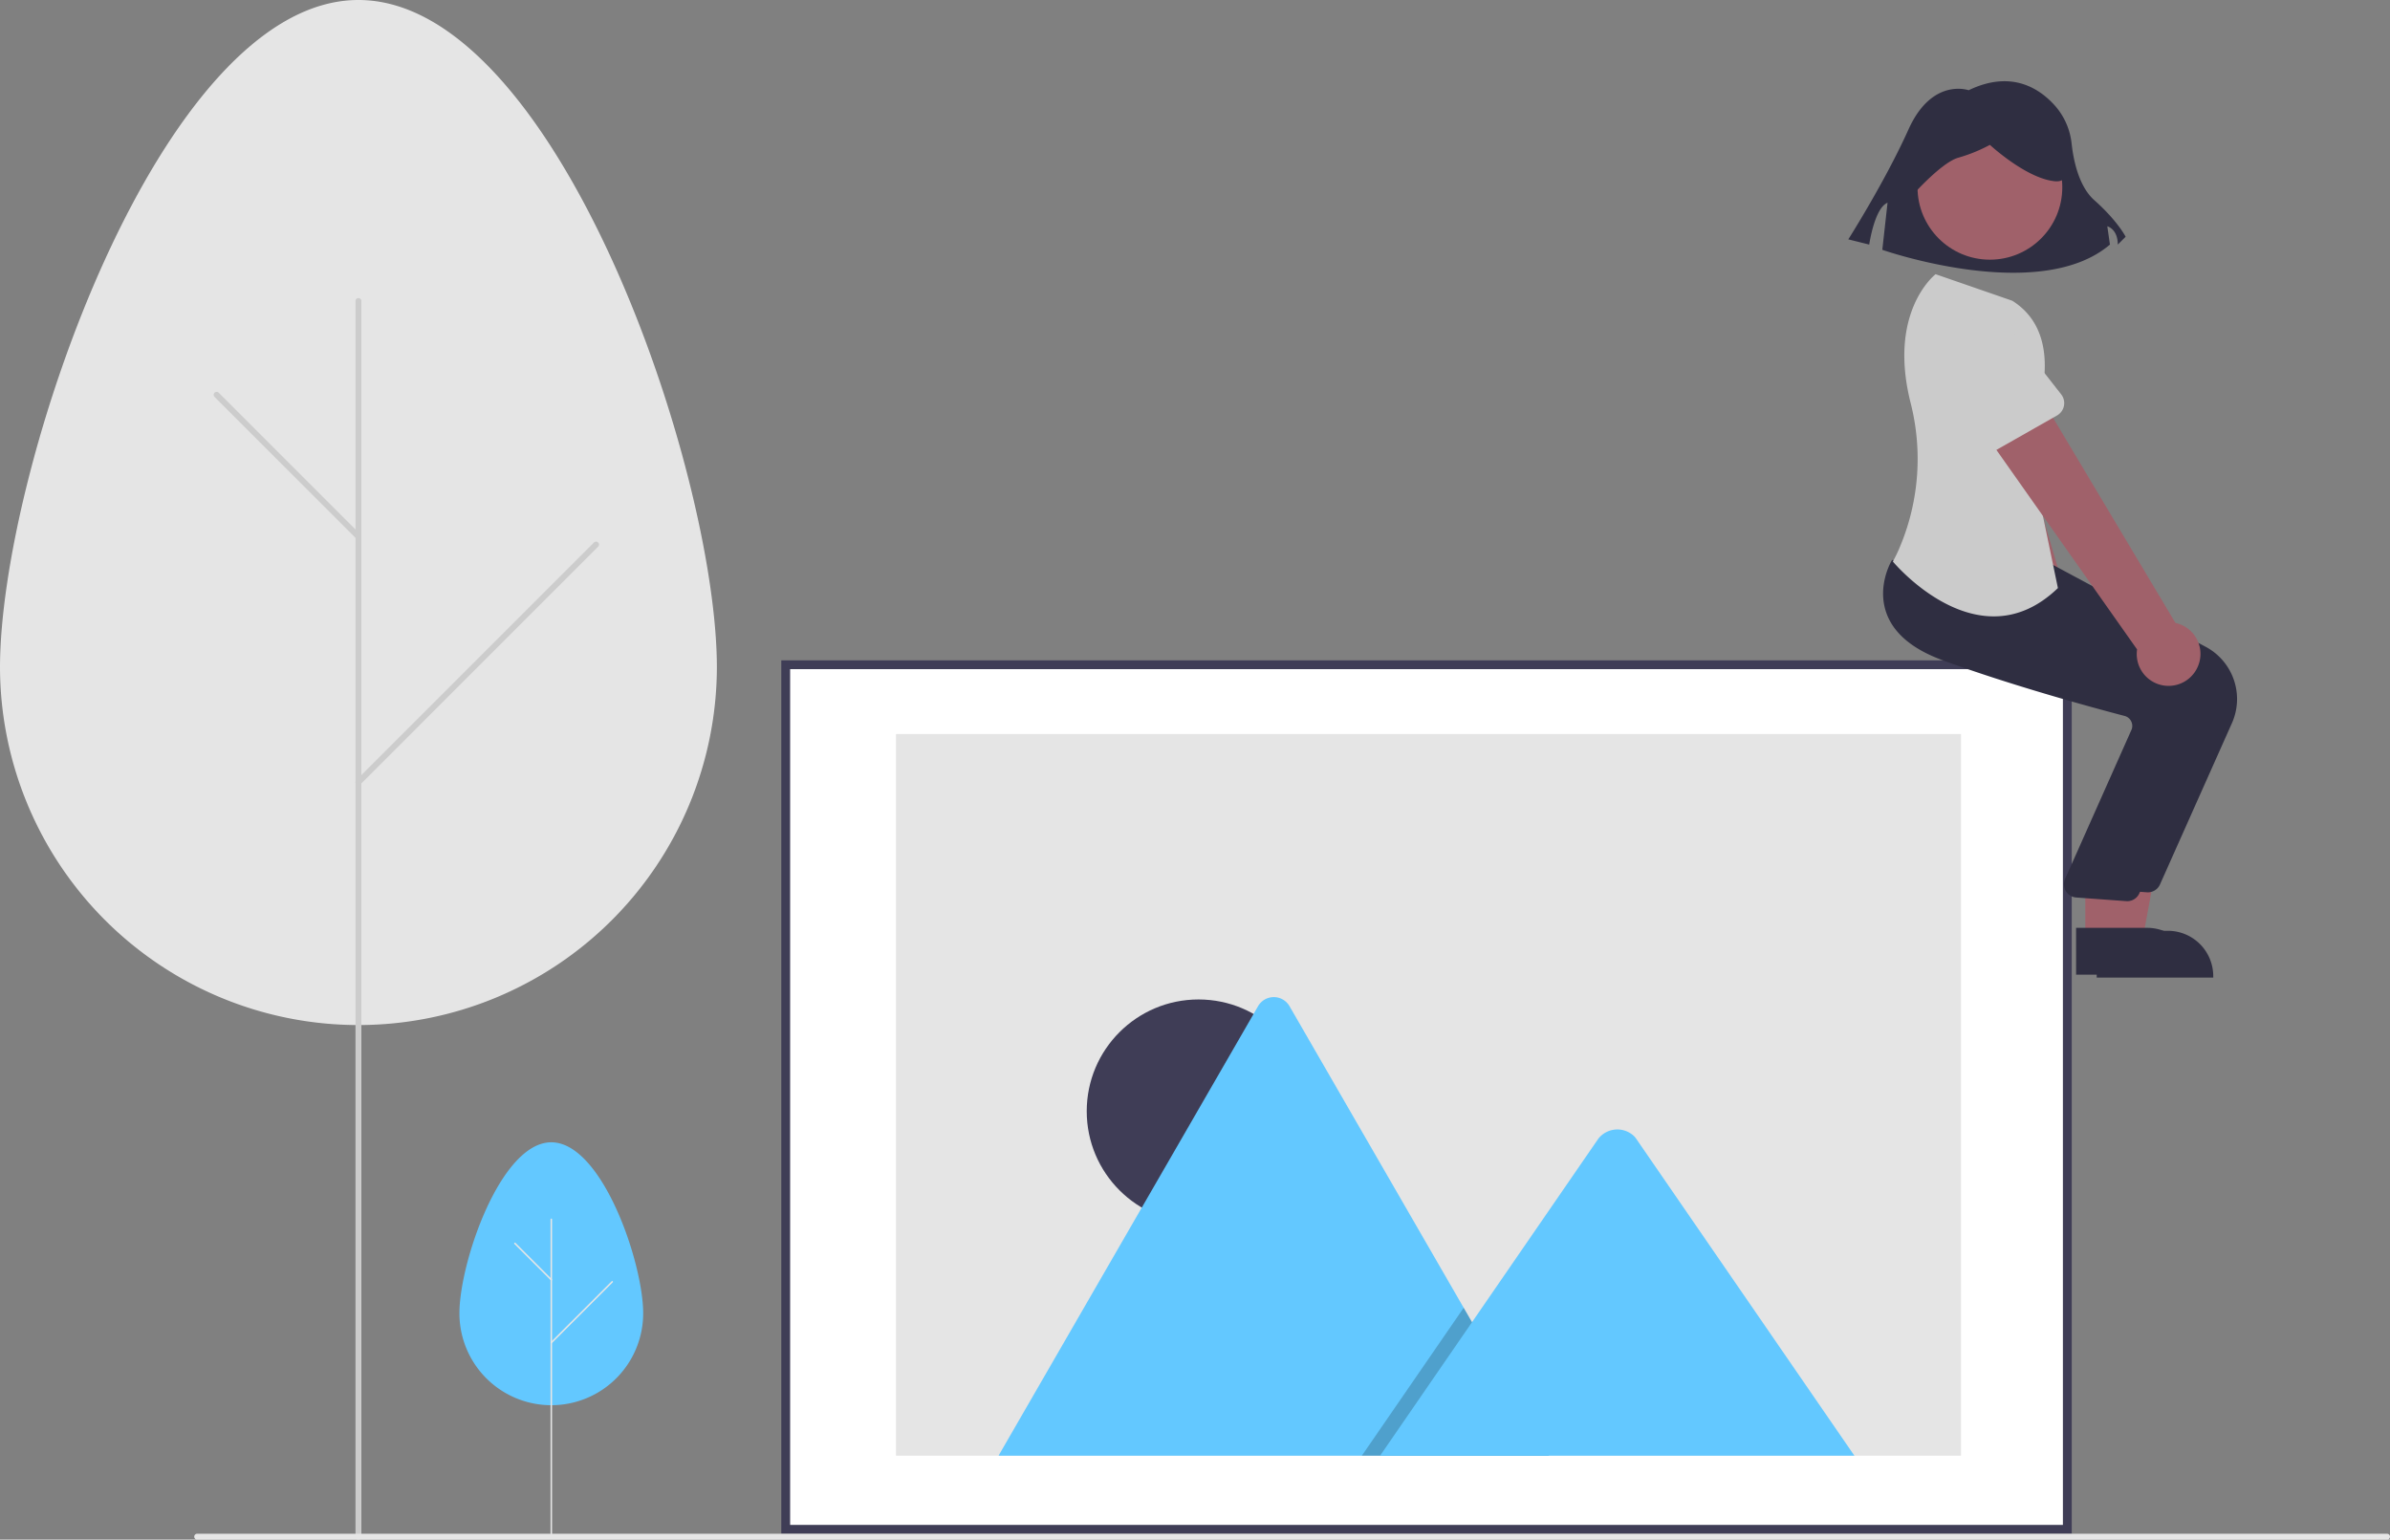 <svg id="b5ba9921-0f86-40ea-931c-c7d258b36081" data-name="Layer 1" xmlns="http://www.w3.org/2000/svg" width="810.896" height="522.419" viewBox="0 0 810.896 522.419"><rect x="0" y="0" width="810.896" height="522.419" fill="#808080" stroke="none"/><path id="b2e49937-4c28-4650-9a4e-f6eb0342852c" data-name="Path 902" d="M862.489,219.408s-12.428-4.438-20.417,13.315-20.417,37.283-20.417,37.283l7.1,1.775s1.775-12.428,6.214-14.2l-1.774,15.977s53.261,18.641,77.228-1.775l-.888-6.214s3.554.889,3.554,6.213l2.663-2.663s-2.663-5.326-10.652-12.428c-5.244-4.661-7.046-13.529-7.665-19.073a23.081,23.081,0,0,0-5.314-12.569C886.81,218.896,877.136,212.357,862.489,219.408Z" transform="translate(-194.552 -188.791)" fill="#2f2e41"/><rect id="b235f806-e2c9-45ef-b703-f7f371930907" data-name="Rectangle 111" x="267" y="225.059" width="434.837" height="293.361" fill="#fff"/><path id="e6118afa-4c53-4ea0-93af-402108239327" data-name="Path 709" d="M897.47,709.21H459.634v-296.36H897.47Zm-434.837-3H894.471v-290.361H462.633Z" transform="translate(-194.552 -188.791)" fill="#3f3d56"/><path id="b8219341-780b-4b9f-9d82-e7d3fa088cf7" data-name="Path 710" d="M498.552,682.726H859.895v-244.877H498.552Z" transform="translate(-194.552 -188.791)" fill="#e5e5e5"/><g id="b57d6a17-8879-4c63-8b1e-809c4937ad7c" data-name="Group 55"><circle id="f626c2c6-7cdb-4d92-a189-e8377e4d5dd9" data-name="Ellipse 110" cx="406.643" cy="377.057" r="37.928" fill="#3f3d56"/><path id="aef23fce-a5bc-48f3-9270-c0a812cf70d7" data-name="Path 711" d="M720.131,682.731H534.07a3.799,3.799,0,0,1-.7-.055l88-152.425a6.161,6.161,0,0,1,10.725,0l59.062,102.28,2.829,4.895Z" transform="translate(-194.552 -188.791)" fill="#63c8ff"/><path id="f49f870d-1e60-4ae8-9c2e-844cb844297a" data-name="Path 712" d="M720.132,682.727H656.605l31.185-45.3,2.246-3.263,1.123-1.632,2.828,4.895Z" transform="translate(-194.552 -188.791)" opacity="0.2" style="isolation:isolate"/><path id="f26d8b81-72d3-442f-931c-1cf77feee227" data-name="Path 713" d="M823.729,682.726H662.801l31.185-45.3,2.244-3.263,40.636-59.03a8.223,8.223,0,0,1,12.206-.73,7.341,7.341,0,0,1,.585.73Z" transform="translate(-194.552 -188.791)" fill="#63c8ff"/></g><path id="af23e7e7-c6d9-490d-9a1e-f56b632e5413" data-name="Path 916" d="M902.931,419.229a10.743,10.743,0,0,0-3.807-16.027l-27.553-93.885-20.981,10.275,33.681,89.055a10.8,10.8,0,0,0,18.66,10.581Z" transform="translate(-194.552 -188.791)" fill="#a0616a"/><path id="edb8a645-d37c-41d5-9dcf-4e84f2320980" data-name="Path 917" d="M877.813,324.995l-23.483,6.357a4.817,4.817,0,0,1-6.042-4.086l-2.838-24.087a13.378,13.378,0,0,1,25.846-6.915l9.674,22.156a4.817,4.817,0,0,1-3.156,6.576Z" transform="translate(-194.552 -188.791)" fill="#63c8ff"/><path id="faf5a66f-1aba-46ba-93f5-cb656330ef2a" data-name="Path 918" d="M909.068,508.625h12.26l5.833-31.8h-18.1Z" transform="translate(-194.552 -188.791)" fill="#a0616a"/><path id="be6067fd-5756-458a-b264-3124d9ac4730" data-name="Path 919" d="M905.941,504.622H930.09a15.386,15.386,0,0,1,15.387,15.385v.502H905.942Z" transform="translate(-194.552 -188.791)" fill="#2f2e41"/><path id="bc15289d-c7cc-497e-9eba-f743ca86984b" data-name="Path 920" d="M923.299,491.575q-.214,0-.43-.021l-16.967-1.235a4.5,4.5,0,0,1-3.809-6.029l22.707-51.015a3.5,3.5,0,0,0-.2-2.8,3.45,3.45,0,0,0-2.211-1.76c-10.677-2.791-38.072-10.223-61.786-18.918-10.16-3.726-16.559-9.109-19.019-16-3.243-9.087,1.555-17.374,1.76-17.722l.161-.272,22.315,2.028,24.191,2.058,53.013,28.428a20.086,20.086,0,0,1,8.819,25.784l-24.441,54.808A4.5,4.5,0,0,1,923.299,491.575Z" transform="translate(-194.552 -188.791)" fill="#2f2e41"/><circle id="a3671197-e5f2-4548-b9a0-ff23f71bc6d2" data-name="Ellipse 175" cx="675.15" cy="63.55" r="24.561" fill="#a0616a"/><path id="a9d8beb4-4f13-47fd-a447-3d490f855901" data-name="Path 921" d="M902.068,507.625h12.26l5.833-31.8h-18.1Z" transform="translate(-194.552 -188.791)" fill="#a0616a"/><path id="e16f5ea7-6bcf-4ae4-aafd-84926ba11e55" data-name="Path 922" d="M898.941,503.622H923.09a15.386,15.386,0,0,1,15.387,15.385v.502H898.942Z" transform="translate(-194.552 -188.791)" fill="#2f2e41"/><path id="aac7d351-7374-43cc-a3f5-61c2d0096742" data-name="Path 923" d="M916.299,494.575q-.214,0-.43-.021l-16.967-1.235a4.5,4.5,0,0,1-3.809-6.029l22.707-51.015a3.5,3.5,0,0,0-.2-2.8,3.451,3.451,0,0,0-2.211-1.76c-10.677-2.791-38.072-10.223-61.786-18.918-10.16-3.726-16.559-9.109-19.019-16-3.243-9.087,1.555-17.374,1.76-17.722l.161-.272,22.315,2.028,24.191,2.058,53.013,28.428a20.086,20.086,0,0,1,8.819,25.784l-24.441,54.808A4.5,4.5,0,0,1,916.299,494.575Z" transform="translate(-194.552 -188.791)" fill="#2f2e41"/><path id="f2896a95-4921-48fa-961d-daef5cb77ff3" data-name="Path 924" d="M877.277,290.829l-26-9s-16.322,12.54-8.481,43.649a77.012,77.012,0,0,1-3.4,48.32,49.781,49.781,0,0,1-2.619,5.531s29,35,56,9l-10.5-50.5S898.777,304.329,877.277,290.829Z" transform="translate(-194.552 -188.791)" fill="#cbcbcb"/><path id="e5957349-8d61-4100-bbc5-9120baddf6f7" data-name="Path 930" d="M940.344,414.729a10.743,10.743,0,0,0-7.691-14.567l-50.135-84.024-17.748,15.192,54.862,77.816a10.8,10.8,0,0,0,20.712,5.584Z" transform="translate(-194.552 -188.791)" fill="#a0616a"/><path id="a823d3eb-16ed-485f-b649-95b37def4678" data-name="Path 931" d="M892.48,329.761l-21.15,12.022a4.817,4.817,0,0,1-6.871-2.446l-8.769-22.616a13.378,13.378,0,0,1,23.3-13.153h0l14.9,19.037a4.817,4.817,0,0,1-1.413,7.156Z" transform="translate(-194.552 -188.791)" fill="#cbcbcb"/><path id="ba9c4ab1-3c32-43b1-9e29-14ec75141c77" data-name="Path 912" d="M841.701,256.945S852.75,244.081,858.965,242.306a53.461,53.461,0,0,0,10.736-4.362s12.342,11.464,22.107,12.351.888-21.3.888-21.3l-17.754-4.438-16.866,1.775-13.315,8.877Z" transform="translate(-194.552 -188.791)" fill="#2f2e41"/><path id="b141057d-eb11-43c4-9f65-4e91bf80c4d1" data-name="Path 940" d="M194.552,415.337c0-67.165,54.448-226.546,121.614-226.546s121.614,159.381,121.614,226.546a121.614,121.614,0,0,1-243.227,0Z" transform="translate(-194.552 -188.791)" fill="#e5e5e5"/><path id="bbc7cc74-7f66-47db-a1e0-6b895922b5e5" data-name="Path 941" d="M316.166,711.21a1,1,0,0,1-1-1v-419.284a1,1,0,0,1,2,0v419.284A1,1,0,0,1,316.166,711.21Z" transform="translate(-194.552 -188.791)" fill="#ccc"/><path id="aa090f12-fc72-4747-96ed-1e637a9aabc0" data-name="Path 942" d="M316.166,371.871a1,1,0,0,1-.707-.293l-48.135-48.134a1,1,0,0,1,1.414-1.414l48.135,48.134a1,1,0,0,1-.707,1.707Z" transform="translate(-194.552 -188.791)" fill="#ccc"/><path id="f06f9ddb-9983-4bae-8569-c526944405df" data-name="Path 943" d="M316.166,455.2a1,1,0,0,1-.707-1.707l80.61-80.61a1,1,0,1,1,1.439,1.389l-.025.025-80.61,80.612a1,1,0,0,1-.707.293Z" transform="translate(-194.552 -188.791)" fill="#ccc"/><path id="b7aca4fe-24cd-43d3-85a6-0827311119f8" data-name="Path 944" d="M1004.448,711.209h-743a1,1,0,0,1,0-2h743a1,1,0,0,1,0,2Z" transform="translate(-194.552 -188.791)" fill="#e6e6e6"/><path id="e899ea61-7254-4511-8cd4-eee51d306eb6" data-name="Path 932" d="M350.427,634.421c0-17.206,13.957-58.034,31.174-58.034s31.175,40.825,31.175,58.034a31.174,31.174,0,0,1-62.349,0Z" transform="translate(-194.552 -188.791)" fill="#63c8ff"/><path id="fa335772-b1dd-4709-9797-f8733d8b63ac" data-name="Path 933" d="M381.601,710.209a.256.256,0,0,1-.256-.256V602.545a.257.257,0,1,1,.513,0v107.407a.256.256,0,0,1-.256.256Z" transform="translate(-194.552 -188.791)" fill="#e6e6e6"/><path id="a36a4113-4cfd-4bd3-b691-45e56c5648f2" data-name="Path 934" d="M381.601,623.281a.255.255,0,0,1-.181-.075l-12.339-12.33a.256.256,0,0,1,.363-.362h0l12.339,12.33a.256.256,0,0,1-.181.437Z" transform="translate(-194.552 -188.791)" fill="#e6e6e6"/><path id="f51cff30-dd4b-4c92-a862-4e920cec8d6d" data-name="Path 935" d="M381.601,644.628a.256.256,0,0,1-.181-.437l20.664-20.65a.256.256,0,0,1,.363.362l-20.665,20.65A.255.255,0,0,1,381.601,644.628Z" transform="translate(-194.552 -188.791)" fill="#e6e6e6"/></svg>